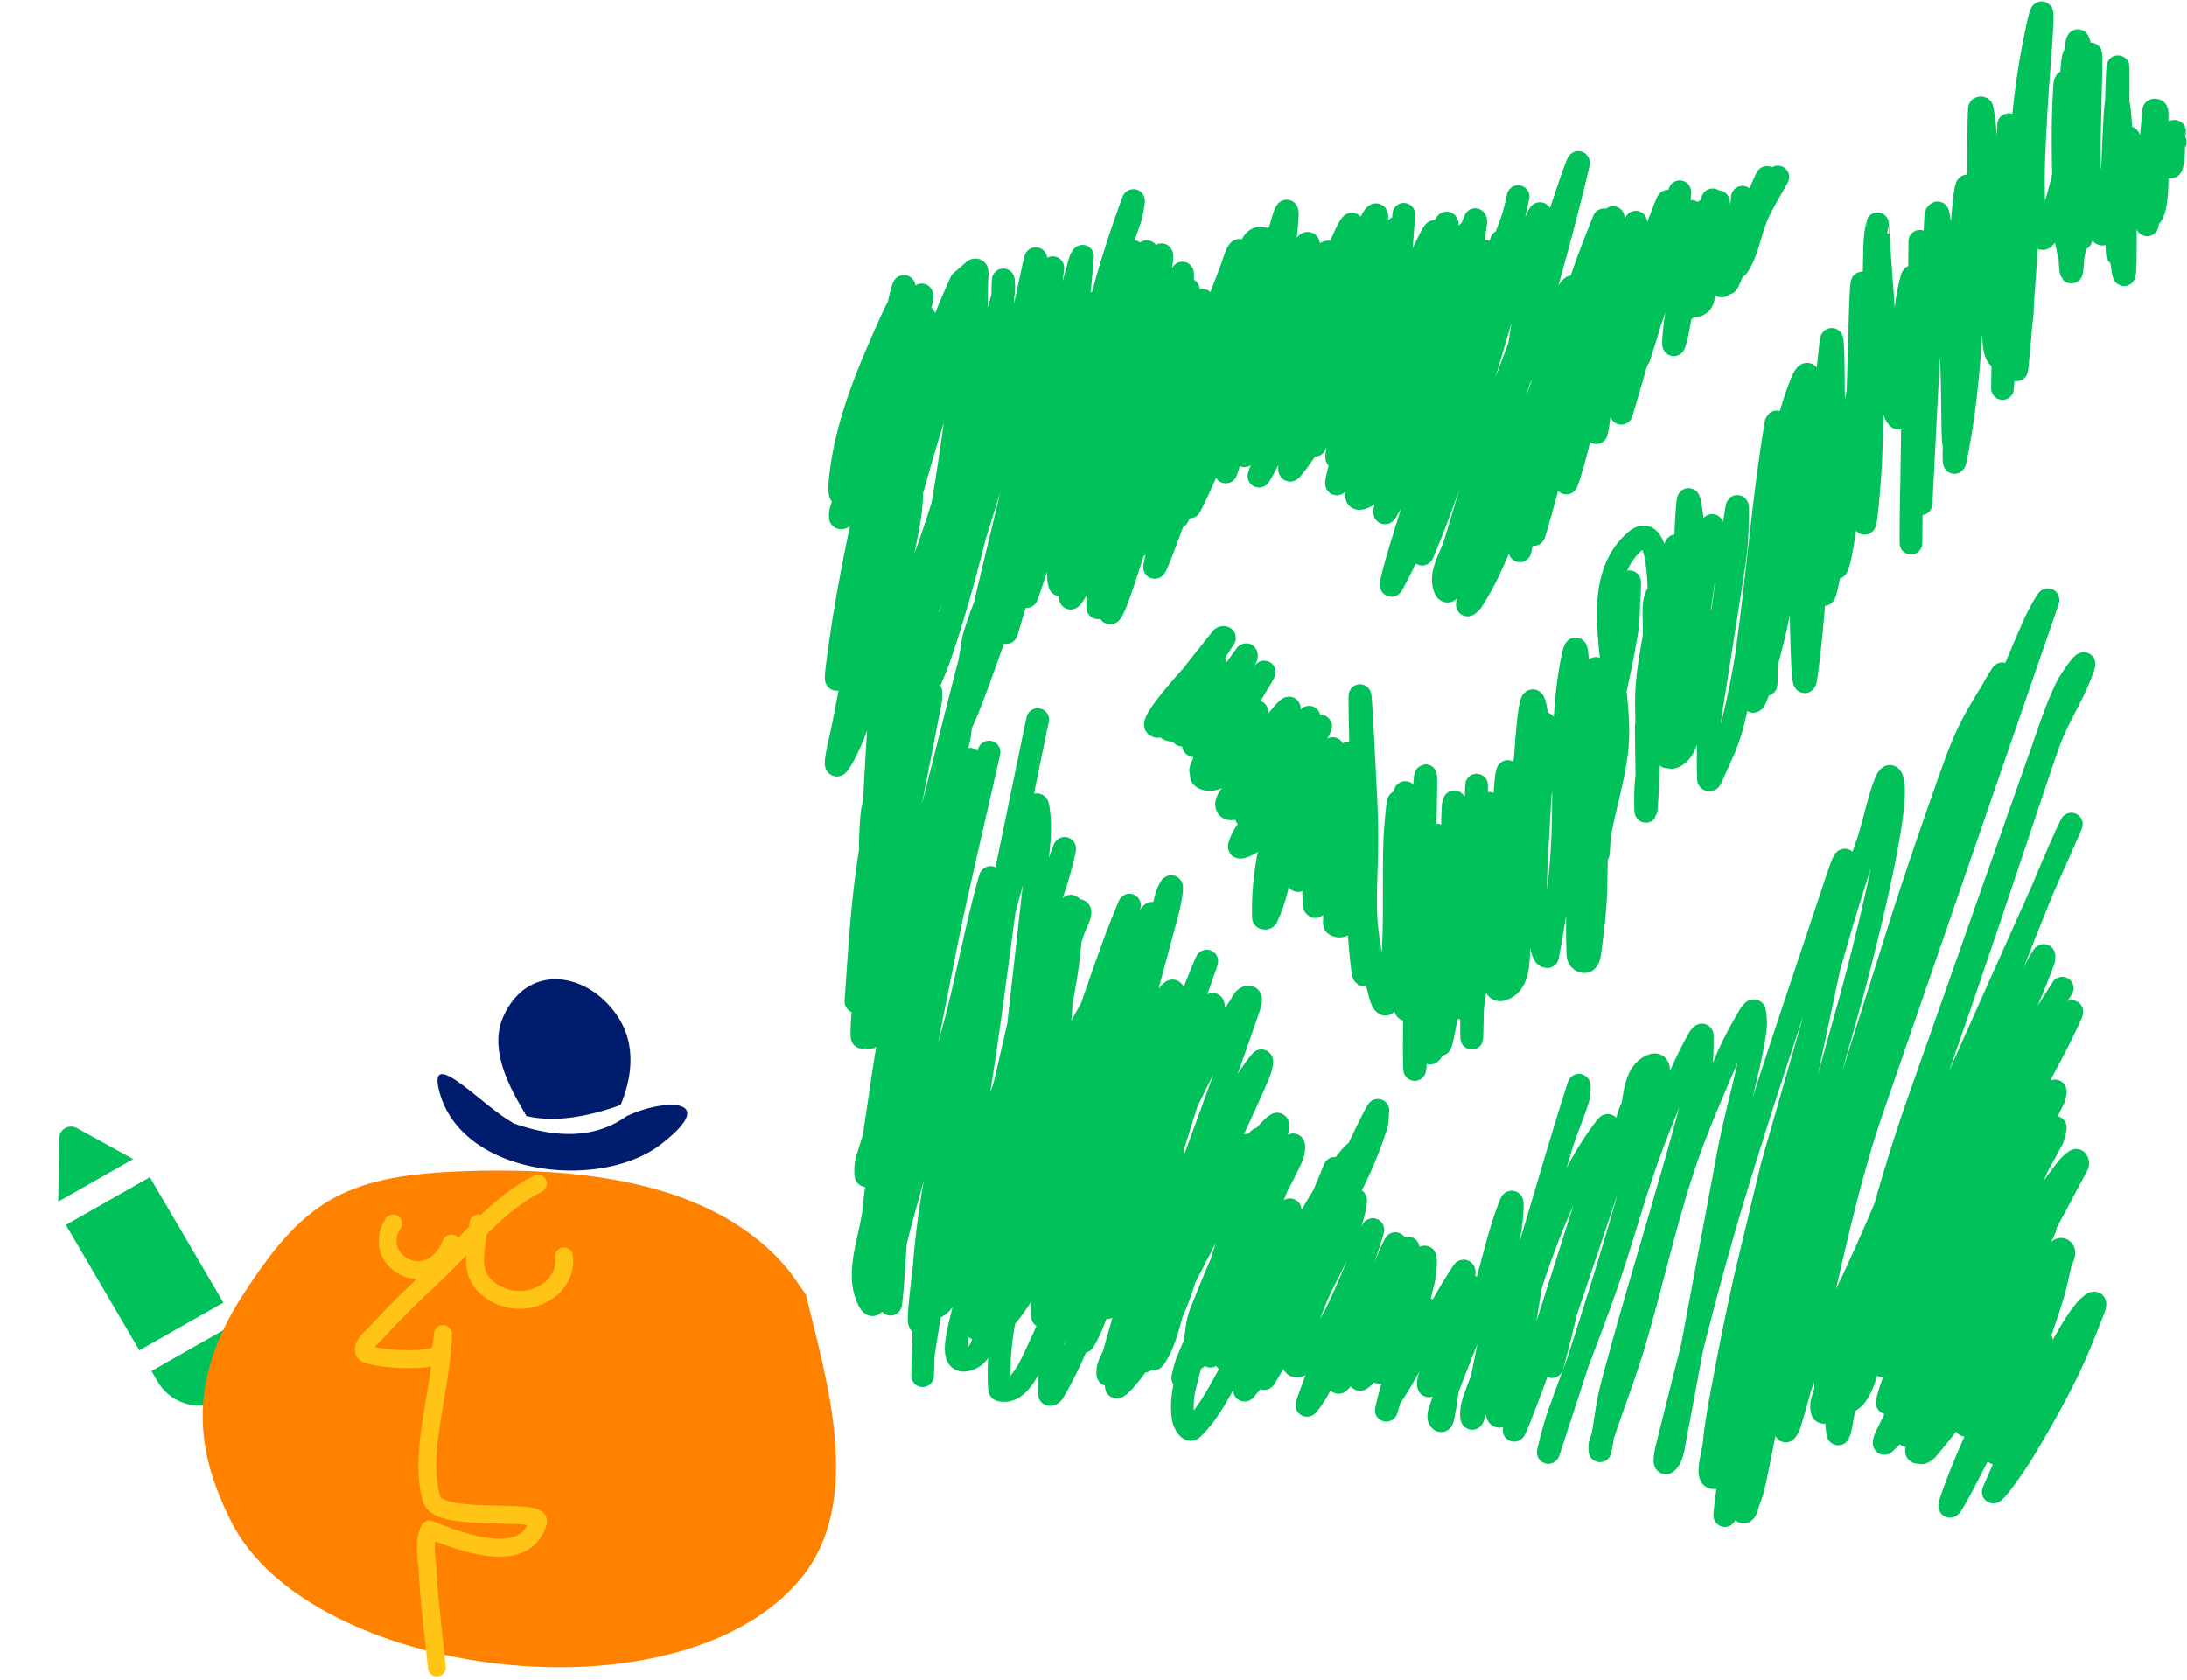 <svg xmlns="http://www.w3.org/2000/svg" width="1381" height="1061" xmlns:v="https://vecta.io/nano"><style><![CDATA[.B{stroke-linecap:round}.C{stroke-linejoin:round}.D{stroke-width:14.322}]]></style><g fill="none" fill-rule="evenodd"><path d="M82.757 25.245L18.28 90.597l42.834 43.405L125.6 68.658zm53.478 32.632l5.418-5.483c11.807-11.972 11.807-31.44-.008-43.42-11.807-11.965-31.027-11.965-42.842 0l-5.403 5.5 42.834 43.413zm-88.07 84.573l-38.8 9.83a7.48 7.48 0 0 1-7.142-2.013c-1.874-1.9-2.62-4.636-1.98-7.237l9.693-39.318 38.23 38.738z" transform="matrix(-.259 .966 -.966 -.259 186.868 749.372)" fill="#00c15a"/><path d="M1122.654 111.78c-4.297 7.965-9.204 15.63-12.9 23.895-4.676 10.486-5.92 22.582-12.14 32.233-2.746 4.262-.42-10.343 1.142-15.166 4.314-13.313 11.285-25.625 16.308-38.686 3.76-9.776-8.856 19.01-12.515 28.823-4.315 11.575-5.77 24.263-11.38 35.268-2.422 4.75.325-10.728 1.517-15.925 1.984-8.652 4.277-17.337 7.963-25.413 1.102-2.415.773 5.423 0 7.963-3.692 12.13-8.347 23.967-13.273 35.65-.54 1.28-.405-2.84 0-4.17 3.156-10.366 7.956-20.22 10.622-30.724 1.658-6.534 1.925-13.362 2.276-20.094.226-4.337-.734 8.707-1.9 12.9-3.146 11.283-6.985 22.37-10.997 33.375-.433 1.188-2.2 4.298-2.276 3.035-.8-15.528 0-31.1 0-46.65 0-3.035.703 6.152 0 9.104-2.482 10.424-6.932 20.308-9.48 30.716-2.012 8.215 3.992 22.81-4.17 25.03-7.686 2.09-.708-15.962 0-23.895 1.067-11.965 2.794-23.898 5.31-35.644.636-2.97 1.08 6.15.376 9.104-2.492 10.46-7.29 20.274-9.863 30.716-1.74 7.063-1.835 14.436-3.027 21.61-.814 4.9.688-9.963 1.893-14.783 4.492-17.976 9.688-35.777 15.166-53.477.562-1.815.203 3.877-.376 5.686-2.475 7.74-6.135 15.06-8.72 22.76-2.98 8.872-5.785 17.82-7.963 26.922-2.758 11.526-3.342 23.566-6.828 34.893-1.5 4.84-.058-10.176.76-15.174 3.36-20.576 7.667-40.988 11.756-61.432.424-2.12-.07 4.395-.76 6.445-4.133 12.283-8.27 24.614-13.657 36.402-.79 1.728-.87-3.852-.376-5.686 2.95-10.92 7.47-21.367 10.614-32.233 1.034-3.573 3.564-14.325 1.9-10.997-27.486 54.984-14.774 37.33-32.616 91.397-.674 2.043-.57-4.38 0-6.453 7.542-27.46 15.388-54.854 24.27-81.91.7-2.163 1.053 4.644.383 6.82-9.613 31.213-22.094 61.52-31.1 92.914-4.59 16 12.728-30.797 17.826-46.64 4.273-13.28 7.43-26.914 10.24-40.58 1.876-9.125 2.262-18.5 3.793-27.69.773-4.64-.32 9.482-1.517 14.032-10.955 41.647-22.63 83.108-34.893 124.388-.903 3.04.007-6.4.76-9.48 6.97-28.566 15.942-56.636 22.378-85.327 2.68-11.948 9.5-47.76 4.928-36.402-12.573 31.235-20.073 64.29-29.198 96.7-1.88 6.682-7.873 26.094-3.793 20.477 5.967-8.215 7.005-19.077 9.855-28.823 8.023-27.43 18.128-54.464 22.753-82.668 2.127-12.972-10.975 23.943-15.166 36.402-9.347 27.784-17.506 55.963-25.405 84.193-1.6 5.683-1.603 11.717-3.035 17.442-.43 1.717-.4-3.586 0-5.31 2.772-11.978 7.132-23.576 9.48-35.644 5.875-30.2 9.902-60.71 15.166-91.013.588-3.383-.273 6.915-1.134 10.24-7.11 27.43-14.88 54.688-22.753 81.91-2.622 9.065-4.437 18.526-8.73 26.93-1.382 2.705-1.234-6.19-.376-9.104 4.632-15.726 11.74-30.635 16.684-46.265 5.3-16.755 9.012-33.977 14.032-50.818 1.105-3.707-1.185 7.67-2.276 11.38-5.865 19.946-13.018 39.506-18.577 59.54-7.214 25.997-11.253 52.884-19.726 78.5-3.078 9.303 1.83-19.53 3.418-29.198 3.726-22.706 8.916-45.158 12.515-67.884 3.23-20.397 5.064-40.993 7.963-61.44.498-3.514-.032 7.147-.76 10.622-4.464 21.34-9.06 42.674-14.79 63.708-5.78 21.217-13.8 41.777-19.72 62.957-1.304 4.665-3.8 18.868-1.9 14.408 5.007-11.818 8.114-24.373 11.38-36.785l30.34-121.73c.746-2.813.323 5.898-.383 8.72-4.494 17.973-10.572 35.522-15.166 53.47-3.5 13.67-5.71 27.643-9.104 41.338-7.857 31.693-15.293 63.522-24.646 94.807-2.043 6.835 1.108-14.27 2.652-21.236 4.405-19.876 10.447-39.36 15.166-59.163l25.413-111.115c.57-2.335.633 4.892 0 7.21-7.357 26.97-16.41 53.457-23.895 80.392-8.572 30.842-16.58 61.84-24.27 92.914-1.793 7.244-2.577 14.704-4.17 21.995-.71 3.247.59-6.664 1.517-9.855 3.126-10.748 7.435-21.126 10.614-31.858l45.9-158.898c.43-1.46.2 3.142-.376 4.552-7.29 17.876-16.107 35.114-23.137 53.094-15.86 40.566-30.738 81.512-45.507 122.488-3.186 8.84-15.416 33.11-8.346 26.922 6.51-5.696 26.853-68.006 28.064-72.053 24.37-81.455 19.69-82.452 43.99-142.6.524-1.296.128 2.873-.376 4.177-7.86 20.366-17.096 40.193-24.654 60.673L936.45 348.8c-3.727 10.856-7.372 21.787-9.863 32.992-.274 1.234 2.366-1.203 3.035-2.276 4.188-6.72 8.084-13.653 11.38-20.853 4.935-10.778 9.776-21.666 13.273-32.992 12.95-41.942 24.095-84.42 36.027-126.665.708-2.508 1.612-4.996 1.893-7.587.355-3.27 2.23-12.28 0-9.863-8.81 9.543-30.398 52.76-35.268 63.332-14.813 32.15-29.198 66.075-29.198 102.018 0 2.276-.645-4.645 0-6.828 7.6-25.725 17.123-50.858 24.646-76.606C967.6 211.34 983.463 159.326 996 106.477c4.454-18.79-13.526 36.19-19.343 54.603L936.45 294.948c-7.305 23.308-15.304 46.397-23.512 69.402-.512 1.434-.148-3.123.376-4.552 7.46-20.367 16.63-40.104 23.512-60.673 16.263-48.61 30.434-97.894 45.9-146.766 1.425-4.505-2.2 9.21-3.793 13.657L950.1 243.372c-6.406 18.174-12.054 36.61-17.826 54.994l-12.9 42.847c-2.716 10.133-11.118 21.15-6.828 30.724 3.13 6.985 8.25-12.922 11.756-19.726 2.957-5.738 5.444-11.73 7.587-17.818 5.07-14.406 10.724-28.705 14.032-43.614 7.456-33.6 12.72-67.657 18.2-101.635 2.74-16.98 13.317-66.963 6.453-51.193-20.7 47.576-31.796 98.79-48.55 147.9-7.27 21.313-14.68 42.617-23.512 63.332-1.916 4.495 1.283-9.727 2.66-14.415 3.31-11.275 7.954-22.125 11.373-33.367 4.042-13.293 7.783-26.687 10.997-40.203l24.27-108.08c1.12-4.557.16 9.522-1.134 14.032-9.225 32.124-20.545 63.61-30.34 95.566-5.628 18.362-10.946 36.822-15.925 55.37-1.472 5.483-7.165 20.948-3.418 16.684 10.203-11.61 24.8-58.858 28.064-69.777 11.765-39.34 26.214-107.576 33.375-139.938.987-4.46-1.87 8.973-3.4 13.273-6.304 17.592-13.715 34.773-20.102 52.335l-22.378 64.466-28.064 91.02c-2.133 7.33-8.576 29.078-4.928 22.37 27.88-51.265 41.943-109.574 53.852-166.102 2.035-9.658 3.724-19.402 4.928-29.198.57-4.644 1.726-9.55.383-14.032-.443-1.478-2.92 1.38-3.793 2.652-1.987 2.888-3.274 6.216-4.552 9.48-14.275 36.438-29.77 72.455-42.096 109.598-2.397 7.223 8.634-12.58 12.14-19.335 5.238-10.095 9.795-20.545 14.032-31.1 2.22-5.528 3.936-11.27 5.303-17.067 2.8-11.92 5.207-23.945 7.21-36.027 1.92-11.57 3.18-23.238 4.552-34.885.148-1.256.76-2.783 0-3.793-.14-.185-11.83 30.498-14.79 39.437-8.495 25.658-16.518 51.473-24.27 77.364-4.89 16.336-9.477 32.768-13.657 49.3-1.513 5.984-6.598 23.487-3.4 18.2 28.416-47.126 44.734-122.364 51.193-175.965.03-.24-6.456 8.32-7.963 11.38-6.294 12.784-12.87 25.465-18.2 38.678-11.872 29.416-23.025 59.135-33.375 89.12-3.19 9.247-16.582 31.227-7.204 28.447 11.502-3.41 12.437-20.58 17.442-31.482 11.992-26.125 19.144-51.444 24.654-79.633 3.832-19.602 17.328-77.53 9.48-59.163-19.967 46.726-30.276 97.017-46.265 145.25-29.153 87.938 62.008-188.955 36.785-136.903-22.554 46.546-37.308 96.498-54.61 145.24-4.164 11.73 10.567-22.56 15.166-34.126a312.76 312.76 0 0 0 9.863-28.823c2.627-9.105 4.628-18.388 6.445-27.69 1.47-7.527 1.874-15.24 3.4-22.753.405-1.982.64 4.15 0 6.07-9.38 28.145-20.802 55.6-29.957 83.8-3.123 9.626-11.742 38.428-6.828 29.582 27.864-50.166 37.602-112.126 40.962-168.378.1-1.515.387 3.085 0 4.552L860.98 232c-5.24 18.172-14.014 35.505-16.684 54.228-2.05 14.37 10.417-27.115 14.79-40.954 3.344-10.582 6.065-21.37 8.338-32.233 4.556-21.77 22.782-85.137 12.14-65.608-22.62 41.51-31.797 89.05-48.925 133.1-1.484 3.817.718-8.218 1.9-12.14 8.438-27.976 17.31-55.83 26.922-83.426 1.786-5.127-1.517 10.837-3.4 15.925-10.265 27.59-26.055 53.31-32.992 81.917-3.96 16.325 16.92-29.088 23.888-44.372 4.195-9.203 7.33-18.94 9.48-28.823 7.878-36.19 9.468-51.064 6.453-50.06-2.697.9-3.425 4.602-4.552 7.21-7.737 17.906-15.012 36.014-21.995 54.228-6.446 16.814-15.837 43.3-19.726 62.2-.895 4.35-4.006 16.66-1.134 13.273 22.298-26.298 34.27-67.862 40.954-100.876 3.82-18.86 19.7-73.424 9.863-56.88-29.363 49.437-47.883 104.588-69.777 157.756-8.632 20.962 21.95-39.847 29.957-61.056 11.144-29.52 22.743-59.416 27.306-90.638 2.215-15.16-14.205 27.196-20.102 41.338-10.933 26.22-19.838 53.245-30.34 79.64-.907 2.28.55-4.948 1.517-7.204 2.852-6.652 6.997-12.697 9.863-19.343 3.468-8.042 6.835-16.187 9.104-24.646 4.698-17.507 23.96-66.495 11.756-53.094-20.764 22.8-38.595 92.447-49.683 126.28-.275.84-.36-1.845 0-2.652 4.476-10.013 9.97-19.55 14.408-29.582 3.788-8.566 7.66-17.162 10.246-26.164 4.26-14.826 7.453-29.96 10.24-45.13 1.77-9.638 9.36-36.985 3.4-29.198-17.537 22.955-43.583 120.488-48.925 138.796-6.25 21.422 14.14-42.39 19.343-64.09 7.33-30.57 16.344-61.15 18.21-92.53 1.118-18.807-11.502 35.916-15.933 54.228-5.06 20.915-7.76 42.345-12.515 63.332-1.953 8.62-4.898 16.986-7.587 25.405-.224.703-1.106 2.638-1.134 1.9-2.396-63.447 73.062-263.47-10.997 1.517-3.687 11.623-17.517 45.453-12.14 34.51 20.323-41.353 29.427-74.016 39.062-119.078 3.372-15.77 22.132-40.817 7.587-47.783-13.996-6.703-11.704 28.786-16.308 43.606-11.586 37.293-21.12 75.195-32.233 112.632-1.912 6.442-3.888 12.925-6.828 18.967-.72 1.48-.465-3.357 0-4.935 3.728-12.654 8.932-24.848 12.515-37.544 5.02-17.793 9.518-35.75 13.273-53.852 4.72-22.75 8.07-45.76 12.14-68.636 1.033-5.8-1.445 11.76-3.035 17.442-4.363 15.592-10.458 30.665-14.79 46.265-12.104 43.576-24.768 87.052-34.51 131.217-2.185 9.904 8.3-18.532 11.756-28.064 7.157-19.685 13.667-39.603 20.094-59.54 2.297-7.124 4.374-14.33 6.07-21.62 4.63-19.898 9.257-39.812 12.898-59.914 1.677-9.26 5.102-18.885 3.035-28.064-1.056-4.688-4.7 8.416-6.453 12.9-5.087 12.995-9.87 26.124-14.032 39.445-10.378 33.215-18.797 67.03-29.574 100.118-3.65 11.205-7.79 22.388-13.657 32.61-1.574 2.743-.457-6.43.383-9.48 8.663-31.42 19.53-62.208 28.057-93.665 4.502-16.6 7.092-33.683 11.005-50.442 1.257-5.385-1.383 11.03-3.035 16.308-9.993 31.933-21.815 63.273-31.858 95.2-8.417 26.75-21.762 52.787-23.512 80.775-1.26 20.172 15.625-37.323 21.995-56.504 4.522-13.62 7.73-27.664 10.622-41.72 5.33-25.915 9.788-52.007 14.024-78.123 1.2-7.4 5.202-29.27 2.276-22.37-29.85 70.408-35.462 122.74-55.745 198.718-1.34 5.02-.13-10.51 1.134-15.55l51.584-194.55c.534-1.95.412 4.09 0 6.07-.993 4.778-2.525 9.44-4.177 14.032l-64.85 177.858c-.79 2.194-1.517 4.497-1.517 6.828 0 .63 1.222-.576 1.517-1.134l13.657-21.62c6.013-11.342 11.43-23.014 16.3-34.893 5.505-13.43 10.473-27.097 14.79-40.954 5.93-19.033 11.22-38.275 15.933-57.646 2.123-8.724 3.493-17.63 4.552-26.547.462-3.89 1.058-7.983 0-11.756-.152-.542-14.604 23.127-17.826 29.965-6.904 14.655-13.545 29.48-18.96 44.748-12.172 34.325-22.3 69.338-33.758 103.91-.82 2.474-2.32 9.71-3.035 7.204-1.39-4.87-.736-10.335.76-15.174 19.92-64.47 41.483-128.427 63.34-192.265 1.027-3 .255 6.476-.76 9.48-9.386 27.814-21.625 54.643-30.34 82.675-9.385 30.185-14.493 61.592-23.895 91.772-2.23 7.158.4-15.118 2.276-22.378 12.812-49.595 28.206-98.5 41.713-147.9.9-3.328 2.77-13.453 1.517-10.24-22.8 58.495-33.68 114.297-49.676 175.582-1.495 5.728-7.703 22.382-6.07 16.69 28.207-98.238 41.342-125.144 56.128-197.584.626-3.065-1.178 6.175-2.276 9.104-8.012 21.363-17.268 42.252-25.03 63.708-13.735 37.97-26.615 76.247-39.445 114.533-3.1 9.253-11.545 37.28-8.338 28.064 13.08-37.598 71.614-224.86 66.367-215.785-31.193 53.953-40.18 117.988-59.922 177.1-3.14 9.405-6.36 18.8-8.72 28.44-.94 3.826-4.485 13.85-1.142 11.764 4.848-3.024 5.228-10.19 7.21-15.55 3.968-10.723 7.988-21.49 10.614-32.616 10.66-45.173 18.653-90.946 29.206-136.144 2.09-8.95-2.017 18.3-3.793 27.306-1.517 7.702-3.842 15.226-6.07 22.753L635.715 398.86c-1.06 3.434.756-7.205 1.893-10.614 4.062-12.186 9.656-23.828 13.657-36.034 5.992-18.28 11.242-36.802 16.3-55.362l30.724-117.185c4.98-17.66 10.695-35.128 17.067-52.335 1.336-3.607-.68 7.733-1.9 11.38l-45.13 129.316-54.228 145.25c-1.456 3.66-.034-8 1.134-11.764 5.182-16.69 12.26-32.736 17.826-49.3 5.056-15.047 10.02-30.148 14.032-45.507 12.302-47.107 21.435-95.04 34.893-141.83 2.38-8.275.147 17.34-1.517 25.788-4.93 25.028-11.748 49.65-18.2 74.33-5.052 19.32-10.513 38.536-16.308 57.646-13.296 43.846-34.045 85.916-40.962 131.21-4.434 29.03 23.493-53.88 33.375-81.533 7.08-19.816 12.354-40.254 17.442-60.673 4.778-19.173 8.534-38.594 12.14-58.02l15.166-89.12c2.248-13.278-4.057 26.64-6.82 39.82-2.17 10.353-5.127 20.528-7.97 30.716l-60.297 213.884c-2.26 8.224-.702 17.853-5.31 25.03-3.568 5.556.45-13.276 1.9-19.72l40.954-170.654c7.848-37 13.942-74.386 18.967-111.874 1.744-13.007-5.332 25.734-9.104 38.303l-73.195 235.88c-.34 1.084-.384-2.34 0-3.4 3.182-8.86 7.507-17.287 10.622-26.17 4.603-13.127 8.708-26.432 12.515-39.813 4.54-15.955 8.84-32 12.515-48.166l35.65-163.826c1.382-5.782.634 12.04-.76 17.818-4.583 19.01-10.863 37.584-17.067 56.128l-53.477 154.73c-3.828 11.46-6.122 23.393-9.855 34.885-.468 1.44-.47-3.105 0-4.545 8.908-27.203 19.498-53.845 28.064-81.158 8.252-26.3 16.005-52.81 22.37-79.64 4.265-17.977 7.198-36.277 9.48-54.61 1.266-10.167.61-20.484 1.142-30.716.15-2.903.75 5.913 0 8.72l-45.13 160.04-16.684 62.95c-1.61 6.497-6.562 25.813-3.793 19.72 6.92-15.23 21.473-75.302 23.512-86.844 9.72-55.026 17.075-106.567 20.477-161.55.34-5.478-.812 11.018-2.276 16.308-9.295 33.572-20.445 66.607-29.957 100.118-6.924 24.393-13.785 48.83-19.343 73.57-2.292 10.202-5.088 20.675-4.17 31.09.245 2.77 4.955-2.954 6.445-5.303 6.06-9.552 11.482-19.563 15.925-29.965 6.33-14.82 11.408-30.156 16.308-45.507 2.695-8.44 4.634-17.116 6.453-25.788 3.62-17.25 7.075-34.546 9.855-51.952 2.15-13.455 3.73-27.006 4.928-40.58.7-7.936.567-15.923.76-23.888.06-2.528.612-5.133 0-7.587-.153-.612-1.628-.572-1.893 0l-7.963 6.828c-9.174 19.786-16.727 40.33-23.512 61.056-11.685 35.695-21.856 71.877-31.858 108.08-2.647 9.582-4.466 19.388-6.07 29.198-.55 3.37-1.09 6.9-.376 10.24.75 3.5 2.894 3.914 7.58-4.928 4.478-8.45 8.7-17.11 11.756-26.17 4.174-12.375 7.526-25.07 9.863-37.92 2.733-15.025 3.995-30.292 5.31-45.507 1.845-21.33 2.926-42.718 4.17-64.09.147-2.525.727-5.165 0-7.587-.218-.727-1.92-.67-2.276 0l-3.793 3.793c-3.503 6.596-6.44 13.497-9.097 20.477-5.817 15.282-11.498 30.637-16.308 46.265-1.78 5.782-2.784 11.81-3.418 17.826-.635 6.035-.023 12.143-.376 18.2-.228 3.912-.486-7.868 0-11.756.533-4.26 1.772-8.412 3.035-12.515l30.34-95.94c.395-1.2.403 2.595 0 3.793-5.056 15.05-10.592 29.937-16.308 44.748l-33.75 84.944c-.82 2.157-1.41 4.536-1.142 6.828.075.64 1.616.204 1.9-.376l17.06-29.582c4.868-9.926 8.862-20.28 12.515-30.716 3.438-9.82 6.124-19.893 8.73-29.965 1.192-4.608 2.145-9.3 2.652-14.032 1.01-9.447 1.35-18.954 1.893-28.44.087-1.515.84-3.29 0-4.552-.56-.84-2.087-.367-3.027 0-1.44.56-2.854 1.434-3.793 2.66-2.033 2.65-3.563 5.676-4.935 8.72-14.584 32.375-29.278 65.902-32.992 101.635-.34 3.268-.856 6.684 0 9.855.23.856 2.146.723 2.66 0 3.143-4.423 5.402-9.437 7.58-14.408 3.646-8.323 7.024-16.78 9.863-25.413 3.238-9.847 6.165-19.823 8.346-29.957 4.273-19.853 5.29-40.433 10.997-59.922 2.097-7.158.598 14.943 0 22.378-.545 6.775-2.143 13.426-3.418 20.102-12.632 66.138-30.31 131.478-38.303 198.335-3.472 29.033 17.455-55.845 24.654-84.185 8.865-34.898 15.245-70.384 23.512-105.43.32-1.358.646 2.8.376 4.17L543.56 400.76l-10.24 53.47c-1.543 9.168-8.668 35.354-3.418 27.68 17.706-25.88 34.884-111.394 40.58-141.455 1.856-9.8 1.904-19.958 4.552-29.574 1.276-4.632.396 9.666-.376 14.408-3.536 21.73-8.986 43.12-12.522 64.85-2.536 15.584-4.405 31.287-5.686 47.024-2.764 33.96-3.992 68.028-6.445 102.01-.683 9.463-.72-19.135 1.134-28.44 9.93-49.863 22.297-99.214 34.134-148.66.47-1.968.435 4.094 0 6.07-6.53 29.676-14.383 59.05-20.86 88.737-4.144 19-7.705 38.107-10.997 57.263-2.9 16.88-5.713 33.793-7.58 50.818-2.433 22.187-3.732 44.486-5.31 66.75-.315 4.442.622-8.91 1.517-13.273l18.96-86.47c5.2-26.43 8.767-53.154 13.657-79.64 3.582-19.406 7.68-38.714 11.756-58.02.223-1.057 1.05-4.11 1.134-3.035 1.155 14.682-.477 22.81-3.035 37.544l-39.437 224.506c-1.83 9.445-.337-19.382 1.517-28.823 12.324-62.72 26.896-124.982 40.954-187.338.417-1.85.346 3.823 0 5.686l-20.86 106.563-17.442 105.053c-.887 5.005.15-10.278 1.517-15.174 8.01-28.69 18.56-56.63 26.547-85.327 12.498-44.896 22.98-90.33 34.893-135.386.858-3.247.342-8.115 3.4-9.48 2.425-1.08.288 5.324 0 7.963-.598 5.475-1.38 10.95-2.652 16.308l-21.62 86.086-20.86 91.772c-3.432 15.745-6.725 31.53-9.48 47.407-3.695 21.297-6.373 42.76-9.863 64.09-1.06 6.484-1.507 13.18-3.786 19.343-1.053 2.846-.86-6.194 0-9.104 6.007-20.36 14.067-40.062 20.477-60.297 5.727-18.076 11.2-36.247 15.925-54.61 6.404-24.886 12.25-49.924 17.45-75.088 4.286-20.74 6.754-41.826 10.997-62.574.837-4.094.226 8.453-.76 12.515-8.262 34.06-18.96 67.506-26.93 101.635-9.482 40.608-17.492 81.552-25.405 122.496-2.962 15.324-5.63 30.738-7.21 46.265-1.963 19.274-12.08 40.696-3.4 58.02 7.394 14.776 4.95-32.68 7.963-48.925 3.436-18.524 7.184-36.995 11.38-55.362L622.817 481.9c8.27-34.254-15.837 68.677-23.13 103.153l-20.102 101.252c-4.61 25.44-8.932 50.952-12.14 76.606-2.486 19.887-2.585 40.018-4.928 59.922-.576 4.898-.624-9.865-.383-14.79a123.74 123.74 0 0 1 1.901-16.308c1.29-7.027 3.07-13.962 4.928-20.86l34.51-125.523c7.788-29.94 13.178-60.493 21.62-90.255 1.276-4.5.866 9.436 0 14.032-4.965 26.34-12.32 52.188-17.442 78.5-6.006 30.844-11.267 61.84-15.933 92.914-2.796 18.62-5.104 37.34-6.445 56.12-1.694 23.72-1.855 47.527-2.652 71.295-.165 4.93.022-9.904.76-14.783l27.306-171.037 13.65-75.088c4.518-22.714 9.644-45.305 14.79-67.884.596-2.616-.377 5.396-1.134 7.97-3.677 12.502-8.462 24.66-12.14 37.16-4.543 15.445-9.733 30.79-12.515 46.65-8.23 46.924-15.012 94.12-20.477 141.448-2.003 17.34-2.838 34.904-1.9 52.335.098 1.82 3.51-1.54 4.552-3.035 1.975-2.832 3.054-6.215 4.177-9.48 5.707-16.595 11.963-33.055 16.3-50.06 16.15-63.3 29.434-127.323 45.13-190.748 2.892-11.686 6.316-23.275 10.622-34.517 2.04-5.328-2.192 11.215-3.793 16.69-3.208 10.972-7.81 21.528-10.622 32.61-5.54 21.823-10.01 43.9-14.408 65.992L622.44 761.403c-2.123 11.718-4.143 23.46-5.694 35.268-1.357 10.327-1.81 20.755-3.027 31.1-.963 8.194.36-16.62 2.268-24.646 8.48-35.683 19.677-70.67 28.823-106.187 10.45-40.588 16.158-82.54 29.965-122.112 4.46-12.78.696 27.225-1.517 40.58-9.817 59.212-23.416 117.737-34.51 176.723-2.435 12.947-4.433 25.982-6.07 39.054-.75 6 1.763-12 3.4-17.818 4.05-14.31 9.43-28.22 13.657-42.48l29.957-104.662c6.13-20.156 13.052-40.068 20.102-59.922 3.95-11.126 8.894-21.882 12.9-32.992 2.86-7.952-6.633 15.556-9.48 23.512-2.09 5.838-3.775 11.82-5.31 17.826-9.843 38.496-20.4 76.833-28.823 115.667-4.114 18.99-6.672 38.315-8.72 57.638-1.494 14.092-.885 28.336-1.893 42.472-.378 5.295-.6-10.65 0-15.925 1.563-13.982 3.657-27.923 6.445-41.713 1.77-8.748 4.623-17.244 7.204-25.788 2.73-9.033 5.448-18.08 8.72-26.93l51.584-136.137c2.74-7.522 2.375-16.243 6.445-23.137 2.52-4.268-.277 9.992-1.517 14.79L678.57 794.02c-1.038 3.78-2.383 7.5-4.177 10.997-.533 1.036-2.507 3.432-2.652 2.276-4.803-38.464 16.026-76.86 31.475-110.356l21.995-45.9c4.366-8.457 7.38-18.235 14.415-24.646 3.198-2.914-.18 8.776-1.517 12.9-15 46.156-32.662 91.424-47.407 137.662-3.858 12.098-6.44 24.614-8.346 37.17-1.77 11.656-1.714 23.516-2.652 35.268-.18 2.272-.267-4.643.383-6.828 9.23-30.998 18.552-62 29.198-92.53 16.286-46.72 35.365-92.434 51.576-139.18 6.484-18.696-15.265 36.52-22.378 54.987-11.977 31.092-24.302 62.08-34.885 93.673-6.244 18.64-11.418 37.668-15.55 56.887-2.082 9.688-7.95 38.18-3.035 29.574 10.25-17.945 12.62-39.37 19.72-58.78l41.72-109.214c5.82-14.622 11.525-29.368 18.96-43.238 1.023-1.91 1.342 4.367.76 6.453-9.324 33.35-20.614 66.124-30.34 99.36l-36.027 127.416c-.4 1.334-.406-2.84 0-4.17 1.008-3.3 2.698-6.357 4.17-9.48L761.62 732.58c5.696-11.938 11.024-24.077 17.442-35.644 5.104-9.2 10.3-18.493 17.067-26.547 1.645-1.958-.125 5.238-1.134 7.587-11.794 27.44-25.16 54.186-37.17 81.533-5.314 12.1-10.52 24.28-14.79 36.785-4.462 13.063-8.36 26.35-11.373 39.82-1.553 6.948-6.225 27.16-2.276 21.236 7.762-11.646 9.18-26.454 14.408-39.437 6.787-16.86 13.876-33.615 21.62-50.06 6.966-14.794 15.965-30.812 26.164-43.997 1.26-1.628 3.694-6.04 4.552-4.17 1.846 4.023.996 9.065-.376 13.273-14.998 46.037-32.056 91.38-48.55 136.903-1.2 3.315 1.3-6.985 2.66-10.24 9.275-22.194 19.233-44.1 29.198-65.992 5.458-11.99 10.9-24.003 17.067-35.644 6.232-11.763 12.308-23.717 20.102-34.51 1.408-1.95.64 5.027-.383 7.204-9.805 20.88-21.693 40.728-31.85 61.44-9.19 18.74-17.868 37.732-26.17 56.88-1.195 2.756-3.572 11.432-2.276 8.72 31.68-66.276 15.873-84.674 53.477-20.853.574.974-1.974 4.07-1.517 3.035l45.882-103.536c1.546-3.382-1.723 7.308-3.4 10.622-5.292 10.396-12.02 20.01-17.442 30.34-2.553 4.864-9.57 19.683-6.445 15.166 20.872-30.153 32.098-48.62 42.847-81.158 1.037-3.14.755-6.57 1.142-9.855.546-4.638-46.27 96.563-59.163 122.112-.483.958-1.798 3.236-2.276 2.276-1.95-3.914 90.74-223.215-21.236 45.882-.79 1.9-2.45 7.653-1.134 6.07 7.37-8.873 13.973-18.437 19.72-28.44 7.94-13.824 35.805-49.328 21.236-42.855-22.343 9.927-24.973 61.5-48.54 54.987-21.393-5.904 18.443-40.396 26.547-61.056 3.417-8.712 5.58-17.872 7.963-26.922.783-2.975 1.662-6.03 1.517-9.104-.22-4.642-32.425 50.052-41.338 66.743-3.974 7.442-11.484 31.727-8.346 23.895l51.2-130.834c.55-1.492-6.845 5.243-7.963 6.828-4.1 5.815-8.243 11.63-11.756 17.818-7.623 13.426-14.958 27.034-21.62 40.962-5.865 12.264-10.858 24.93-15.925 37.544-1.133 2.82-2.115 5.73-2.66 8.72-.727 3.996-2.26 16.034-1.134 12.132 11.598-40.248 28.402-79.68 32.61-121.354 1.644-16.286-17.154 27.92-24.646 42.472-12.242 23.78-23.308 48.15-34.51 72.437-2.33 5.053-4.377 10.25-6.07 15.55-.234.732-.064 2.907.376 2.276 16.6-23.866 48.19-85.16 11.756-109.598-10.522-7.057-12.477 22.065-18.2 33.367-4.268 8.428-8.207 17.033-11.756 25.788-2.148 5.298-3.148 11.016-5.31 16.308-1.032 2.526.866-5.438 1.9-7.963 12.758-31.133 41.05-59.307 39.437-92.914-.704-14.66-33.67-12.328-43.99-1.893-28.37 28.686-34.08 73.904-58.78 105.804-12.835 16.576 15.65-38.922 22.37-58.78 12.88-38.06 22.885-77.074 36.4-114.91 9-25.18 26.905-47.537 31.1-73.946 2.98-18.772-19.125 32.902-27.306 50.06-12.572 26.37-24.672 53.026-34.893 80.392-12.938 34.64-24.25 69.903-34.51 105.43-1.545 5.348-2.43 21.994-.76 16.684 7.74-24.604 20.962-85.222 24.27-113.767 4.502-38.834 24.446-80.233 10.622-116.8-1.644-4.35-33.456 132.088-36.034 144.866-4.342 21.513-8.27 43.124-11.373 64.85-1.2 8.398-1.96 16.933-1.517 25.405.318 6.09.805-12.2 1.893-18.2 2.835-15.638 6.958-31.023 9.863-46.65 1.774-9.542 3.047-19.175 4.17-28.815l20.86-186.203c1.59-16.12 5.122-32.595 2.276-48.54-1.083-6.066-6.31 10.747-7.963 16.684-17.842 64.066-34.392 128.493-50.442 193.032-1.91 7.685-2.436 15.653-3.4 23.512-.797 6.427-1.66 12.864-1.9 19.335-.392 10.484-4.808 22.15 0 31.475 3.06 5.934 4.73-12.5 6.453-18.96 6.248-23.4 13.316-46.67 17.442-70.536 10.423-60.28 16.638-121.222 26.164-181.65 3.37-21.378 17.112-84.856 12.515-63.708l-25.788 124.764c-15.993 71.106-38.89 141.205-44.748 214.268-.96 11.976-6.3 46.874-1.134 36.027 18.754-39.378 28.09-82.6 42.855-123.63 11.025-30.642 22.71-61.044 34.51-91.397 3.88-9.98 7.964-19.9 12.515-29.582 2.286-4.868 2.79-12.555 7.963-14.032 4.1-1.17-1.28 8.477-2.652 12.515-8.12 23.93-17.63 47.376-25.788 71.295-6.635 19.45-12.796 39.068-18.584 58.788-5.086 17.328-9.955 34.735-14.032 52.327-3.135 13.528-6.23 27.142-7.587 40.962-1.558 15.856-16.535 51.864-1.134 47.783 17.106-4.533 8.966-34.245 14.032-51.2 18.314-61.3 36.084-125.624 70.153-180.51 1.65-2.66 7.724-9.444 6.828-6.445-19.615 65.693-43.464 130.066-63.332 195.683-5.47 18.065-8.633 41.664-7.204 61.056.06.798 1.48.68 2.276.76 10.352 1.035 17.455-15.94 20.853-23.137l65.233-141.83c10.69-22.525 45.672-88.648 33.75-66.75-32.8 60.252-92.81 158.038-90.638 233.986.023.8 1.868-.07 2.276-.76 4.504-7.584 8.493-15.48 12.14-23.512l42.096-95.94c15.218-33.016 30.865-65.848 47.4-98.225 4.596-9 10.237-17.442 15.933-25.788 1.662-2.436 3.118-6.63 6.062-6.445 2.272.144.735 4.674 0 6.828-27.114 79.5-58.724 157.497-83.426 237.78-2.156 7.008 11.48-9.594 15.166-15.933 22.597-38.865 41.908-79.553 63.332-119.078 2.223-4.1 4.75-8.054 7.587-11.756 4.637-6.05 8.577-13.027 14.79-17.442 1.96-1.393.5 4.967-.383 7.204-10.04 25.447-22.88 49.765-32.233 75.47-9.762 26.83-18.008 54.237-25.03 81.91-1.743 6.87-2.292 14.24-1.142 21.236.465 2.83 3.6 8.424 5.694 6.453 9.654-9.132 15.894-21.395 22.37-33 2.3-4.14 55.398-116.427 79.265-140.69 3.912-3.977-1.692 11.133-3.793 16.3-8.928 21.96-19.783 43.093-29.198 64.85-7.273 16.805-14.396 33.686-20.86 50.818-1.138 3.015-3.563 12.236-1.893 9.48 12.075-19.93 22.574-40.78 33.367-61.432 8.17-15.633 26.625-64.77 23.512-47.407-3.97 22.14-17.897 41.28-26.164 62.198-4.38 11.08-8.19 22.384-11.756 33.75-.493 1.572-1.548 3.763-.383 4.928 1.088 1.088 3.573.428 4.552-.76 7.632-9.25 14.76-19.04 20.477-29.582 9.005-16.61 29.117-69.613 23.52-51.57-11.26 36.303-28.1 70.66-40.58 106.563-1.154 3.32 4.728-5.28 6.445-8.346 5.386-9.62 10.147-19.583 14.79-29.582 6.104-13.143 10.906-26.887 17.442-39.82.8-1.58.682 3.677 0 5.31-5.444 13.045-20.533 24.36-18.2 38.303 2.03 12.146 13.64-20.56 19.343-31.475 5.95-11.385 9.73-23.81 15.542-35.268 1.414-2.787-1.012 6.235-2.268 9.097-8.37 19.055-18.303 37.402-26.547 56.512-2.897 6.716-6.1 13.575-6.828 20.853-.258 2.58 3.855-3.54 5.31-5.686 3.37-4.97 6.443-10.163 9.097-15.55 10.122-20.544 18.595-41.894 29.206-62.2 1.93-3.694-1.55 8.236-3.035 12.132-7.63 20.028-16.744 39.472-24.27 59.54-1.22 3.25-4.652 12.355-1.9 10.24 21.35-16.42 56.578-122.686 18.584-25.788-2.438 6.217-4.434 12.6-6.445 18.967-.27.852-.902 3.378-.383 2.652 15.212-21.296 15.907-49.605 27.69-72.053 2.174-4.142 1.11 9.488 0 14.032-6.64 27.21-15.31 53.883-23.137 80.775-1.756 6.035 2.655-12.34 4.928-18.2 5.835-15.043 12.127-29.94 19.343-44.372 1.32-2.64-.416 5.984-1.517 8.72-3.355 8.34-8.207 16.012-11.756 24.27-3.032 7.056-12.152 28.055-7.963 21.62 16.373-25.15 28.102-53.153 44.748-78.123 2.47-3.705-.318 8.985-1.517 13.273-4.76 17.015-10.748 33.662-16.3 50.434-.893 2.7-.897 6.097-3.035 7.97-1.33 1.167-.686-3.68 0-5.31a957.73 957.73 0 0 1 26.164-56.887c.68-1.357.377 3.082 0 4.552-3.555 13.877-8.55 27.375-11.756 41.338-2.493 10.856-3.147 22.065-5.31 32.992-.374 1.89-.795 6.542-2.276 5.31-1.846-1.535-.777-4.932 0-7.204 7.74-22.64 17.668-44.49 25.413-67.126 7.055-20.62 10.78-42.373 18.96-62.574 2.088-5.156.542 11.197-.376 16.684-5.794 34.65-12.645 69.12-19.726 103.528-1.016 4.935-3.993 19.423-4.545 14.415-.668-6.066 2.098-12.086 4.17-17.826 5.657-15.677 13.718-30.445 18.96-46.265 15.885-47.94 28.917-96.786 44.372-144.866.697-2.167.628 4.64 0 6.828-3.067 10.682-7.784 20.836-10.997 31.475-4.123 13.65-8.208 27.355-10.997 41.338-6.95 34.85-11.462 70.153-18.2 105.045-1.107 5.73-2.908 11.365-5.31 16.684-1.187 2.628-3.54 9.104-5.31 6.828-2.308-2.967 1.158-22.06 2.276-25.413 15.596-46.783 33.095-114.91 65.984-156.997.28-.36 1.03-1.202 1.142-.76.43 1.717.523 3.62 0 5.31l-58.405 183.544c-5.096 17.6 14.158-33.85 20.102-51.193 6.457-18.842 10.994-38.294 17.067-57.263 4.17-13.023 8.56-25.994 13.65-38.686 5.664-14.13 12.04-27.97 18.584-41.713 2.312-4.855 2.67-13.07 7.963-14.032 4.527-.824-2.018 9.028-3.793 13.273-4.7 11.217-10.878 21.768-15.55 32.992-5.07 12.185-9.96 24.496-13.65 37.17-7.952 27.317-13.695 55.235-21.236 82.668-.244.886-.96-1.754-.76-2.652 1.722-7.693 3.987-15.264 6.445-22.753l42.472-126.29c4.497-12.927 2.08-33.227 14.79-38.303 10.504-4.194-1.25 22.657-3.4 33.758-4.298 22.088-9.588 44.01-15.925 65.6-14.153 48.22-29.93 95.954-45.514 143.73-2.187 6.704 3.002-13.815 5.31-20.477 9.836-28.38 21.283-56.182 31.1-84.568 8.898-25.73 15.956-52.078 25.03-77.748 6.485-18.347 13.995-36.324 21.62-54.228 3.255-7.645 7.02-15.075 10.997-22.37.6-1.1 2.633-3.91 2.652-2.66.14 9.132.003 18.46-2.276 27.306-16.72 64.87-37.455 128.65-54.61 193.407-3.588 13.542-4.78 27.61-7.58 41.338-.278 1.362-.42-2.845 0-4.17 6.55-20.61 14.618-40.73 20.853-61.44 11.088-36.83 19.188-74.544 31.1-111.115 7.837-24.06 18.085-47.282 28.064-70.536 3.813-8.884 8.41-17.433 13.273-25.788.99-1.698 3.738-6.086 4.17-4.17 1.415 6.296.405 12.996-.76 19.343-4.16 22.683-10.703 44.876-15.166 67.5l-34.51 184.303c-.946 4.747-1.377 10.375-4.935 13.657-2.23 2.058-.736-6.16 0-9.104 12.94-51.76 25.666-103.616 40.962-154.73 20.62-68.896 44.07-136.915 66.743-205.163 1.23-3.703 4.885-14.516 4.935-10.614.174 13.6-1.88 27.233-4.552 40.58l-60.68 285.18c-2.8 12.947-5.723 25.87-9.097 38.678-2.2 8.315.605 22.043-7.587 24.654-7 2.227-1.472-14.693-.76-21.995 1.445-14.79 4.453-29.393 7.204-43.997 3.823-20.293 8.004-40.522 12.515-60.673l16.684-69.777 42.48-147.9c5.564-18.825 11.29-37.62 17.826-56.128 4.72-13.368 12.577-53.213 15.925-39.437 4.742 19.513-20.637 116.252-25.405 133.868l-55.753 199.852c-15.77 59.023-11.58 62.36-24.27 128.182-2.075 10.762 2.048-21.863 4.17-32.616 1.556-7.887 4.422-15.46 6.828-23.13l100.5-318.938c10.292-32.047 21.263-63.88 32.616-95.566 3.19-8.906 6.68-17.746 10.997-26.164 5.7-11.093 12.61-21.51 18.96-32.24 2.684-4.535-5.872 8.82-7.963 13.657-6.78 15.688-12.967 31.643-18.584 47.783l-80.016 235.504c-8.215 25.23-15.63 50.758-21.62 76.606-10.456 45.115-18.136 90.83-27.69 136.144-.816 3.873-1.915 7.708-3.4 11.373-1.048 2.57-1.926 8.837-4.17 7.204-2.76-2.01-.515-6.865 0-10.24.884-5.787 2.342-11.498 4.17-17.06l38.686-113.39c44.772-140.782 81.678-285.424 141.83-420.948 2.093-4.716 9.598-18.167 7.963-13.273l-112.25 325.383c-21.377 63.95-31.16 130.594-50.818 194.925-.4 1.307-2.613 4.735-2.276 3.4 9.663-37.93 26.044-59.376 44.748-100.118 10.04-21.873 19.565-43.995 28.44-66.367 26.463-66.713 82.823-240.236 92.914-268.112 6.047-16.704 16.608-31.615 22.002-48.54 1.805-5.664-8.432 8.673-11.005 14.032-6.613 13.776-11.164 28.456-16.3 42.847l-79.265 224.89c-8.293 24.38-15.854 49.034-22.378 73.946-5.37 20.508-9.2 41.393-13.273 62.198-4.144 21.17-7.304 42.523-11.373 63.708-.235 1.222-1.273 4.63-1.517 3.4-.72-3.595-1.28-7.562 0-10.997L1272.08 606.3c7.427-19.088 24.682-62.845 35.268-84.568 8.47-17.383-73.035 163.505-93.673 211.233-12.662 29.282-24.176 59.072-34.893 89.12-7.374 20.676-39.777 54.93-19.343 62.95 20.472 8.035 20.848-38.766 29.965-58.78 77.754-170.7 43.466-108.327 93.673-209.332 2.24-4.508 4.235-9.208 7.204-13.273.67-.918.398 2.345 0 3.4-4.307 11.523-9.036 22.892-14.032 34.134-8.66 19.484-17.322 38.984-26.922 58.02-12.656 25.097-26.238 49.72-39.82 74.33-10.62 19.24-47.38 74.78-58.405 109.973-.795 2.538-1.223 5.446-.383 7.97.32.96 2.232.616 3.035 0 3.194-2.45 5.926-5.512 8.346-8.73 8.346-11.097 16.632-22.287 23.888-34.126 9.58-15.63 18.237-31.825 26.547-48.166l75.47-152.453c3.925-7.73 17.945-29.674 13.273-22.37-31.878 49.84-47.53 79.76-76.606 139.938-4.632 9.586-34.202 75.66-35.65 95.94-.448 6.272 6.725-10.656 9.48-16.308l48.925-103.528c11.558-22.76 24.435-44.84 37.544-66.743 6.88-11.493 27.92-45.57 22.378-33.375-15.608 34.335-36.223 66.2-52.718 100.118-19.422 39.938-37.21 80.657-54.987 121.354-3.217 7.364-6.22 14.91-7.963 22.753-.297 1.334 2.637-1.15 3.4-2.276 8.39-12.234 17.048-24.384 23.895-37.544 22.388-43.03 41.973-87.47 63.708-130.834 4.44-8.86 9.258-17.567 14.79-25.788.93-1.38-.023 3.442-.76 4.935-12.446 25.252-26.16 49.864-38.678 75.08l-67.126 138.045c-.608 1.275-1.795 5.13-.76 4.17 43.042-39.852 86.903-155.596 107.322-199.094 1.043-2.22-.37 5.034-1.517 7.204l-69.777 127.8c-3.318 6.227-26.647 44.056-21.995 59.163.15.483 1.238.422 1.517 0l12.515-16.308c6.097-9.223 11.78-18.73 17.067-28.44l50.06-94.807c4.975-8.91 10.975-17.227 17.067-25.413 2.4-3.226 4.95-6.553 8.338-8.72.8-.52 1.593 1.802 1.142 2.652-70.187 132.265-41.505 73.056-100.884 178.624-.498.886-1.25 2.506-.376 3.027.847.506 1.735-1.068 2.276-1.893 11.493-17.54 23.493-34.802 33.75-53.094 15.43-27.515 28.272-56.412 43.23-84.185 6.997-12.99-12.16 26.928-19.335 39.82-14.582 26.196-30.917 51.382-45.9 77.357-4.123 7.152-8.466 14.272-11.38 21.995-.5 1.322 2.886-.81 3.793-1.893 8.91-10.644 17.438-21.63 25.413-32.992 6.328-9.015 11.926-18.53 17.442-28.064 10.288-17.78 19.015-36.468 29.957-53.852 1.797-2.855-.765 6.843-2.268 9.863-14.722 29.56-31.157 58.24-46.273 87.603-.347.675-.664 2.643 0 2.276 5.16-2.85 10.523-5.813 14.415-10.24 11.923-13.557 20.532-29.826 32.616-43.238 1.975-2.192-.444 5.973-1.517 8.72-4.137 10.594-9.682 20.59-14.032 31.1-3.872 9.352-11.877 18.404-10.622 28.447.84 6.724 8.38-10.67 12.14-16.308 9.143-13.715 20.252-26.487 26.547-41.72 3.61-8.74-45.637 65.74-40.58 60.68 31.428-31.428 69.828-138.317-1.517 24.27-1.005 2.29 3.824-3.293 5.303-5.31 5.493-7.492 10.816-15.136 15.55-23.13 8.68-14.655 17.066-29.507 24.654-44.756 5.7-11.457 10.586-23.32 15.166-35.268 1.25-3.265 5.35-11.906 2.276-10.24-14.04 7.617-43.077 76.888-47.024 84.568-6.992 13.603-12.2 15.58-4.928-10.24 7.36-26.168 17.64-51.43 25.788-77.364 2.224-7.077 3.7-14.37 5.31-21.61.668-3.003 3.88-7.135 1.517-9.104-2.065-1.72-4.277 3.307-6.07 5.31-2.53 2.827-4.868 5.856-6.828 9.104-16.13 26.73-33.442 52.853-47.407 80.775-5.293 10.583 14.837-18.494 21.236-28.447 10.693-16.632 19.216-34.597 29.965-51.193.893-1.38.345 3.322 0 4.928-.806 3.753-1.855 7.49-3.418 10.997-18.676 41.902-42.112 81.846-57.263 125.147-9.003 25.73 26.807-47.517 38.686-72.053 5.474-11.306 7.996-23.87 13.273-35.268 2.138-4.62-1.89 10.07-3.793 14.79-8.612 21.37-18.46 42.222-27.69 63.332" stroke="#00c15a" class="B C D"/><g transform="matrix(-1 0 0 1 527.934 618)"><path d="M28.864 185.7c47.05-58.855 135.523-66.773 209.467-63.82s98.938 20.606 135.97 77.62 28.775 101.45 7.687 143.545C332.577 441.68 99.52 472.06 22.414 379.264-18.678 329.8 7.02 250.77 18.942 199.882l9.922-14.183z" fill="#ff8100"/><g stroke="#ffc415" stroke-width="11.31" class="B C"><path d="M242.937 167.404c13.6 33.32 51.9 11.005 36.786-12.604m-91.49-25.2c26.687 13.578 43.933 37.5 66.17 58.24 12.302 11.468 24.444 23.15 35.687 35.623 3.307 3.67 9.675 8.05 7.756 12.572-1.763 4.154-43.64 7.296-47.32.57-1.903-3.478-2.456-15.568-2.328-11.62 1.177 36.418 15.875 74.46 7.17 103.976-4.66 15.8-69.804 4.992-67.142 14.404 5.643 19.952 28.477 21.5 68.503 4.675 3.954 8.077 1.64 17.912 1.164 26.86-1.077 20.2-3.877 40.255-5.816 60.382"/><path d="M171.818 175.6c-2.86 22.582 27.998 36.85 48.048 20.22 13.473-11.176 6.196-25.685 5.98-41.03"/></g><path d="M250.09 72.965c-15.27 52.25-101.7 61.096-139.56 31.793s-2.18-28.945 20.88-18.09l.36.005c17.724 12.995 40.388 15.053 68 6.176a13.93 13.93 0 0 0 2.143-.706l2.696-.944-.22-.242c18.595-9.99 55.27-50.713 45.7-17.992zm-39.688-48.16c10.23 23.848-9.772 52.56-14.85 62.1-16.184 3.82-36.015 1.506-59.5-6.94-7.326-17.364-9.716-37.71 1.183-54.923 18.532-29.27 57.915-35.766 73.158-.236z" fill="#001c6c"/></g><path d="M760.945 425.4c57.79 69.554 10.36 12.6 7.622 8.89-2.322-3.158-2.525-8.2-5.93-10.155-1.958-1.12-.62 4.598 0 6.767 1.952 6.83 5.435 13.14 7.622 19.9.93 2.87.708 6.038 1.694 8.89 2.687 7.77.768-8.33-.428-10.155-4.49-6.845-9.085-13.664-14.39-19.9-6.235-7.328-14.24 28.912-11 34.288 1.553 2.585.433-6.148 1.694-8.89 5.276-11.47 12.03-22.2 17.777-33.44.61-1.194 2.018-2.7 1.275-3.815-1.654-2.484-6.99 1.527-8.897 3.388-5.025 4.9-29.676 32.23-28.36 36.83.388 1.357 3.148.9 4.235 0 4.16-3.447 7.44-7.882 10.582-12.276 9.997-13.974 19.59-28.244 28.787-42.758.302-.477-1.383-.472-1.694 0l-16.51 20.746c-6.322 9.604-12.028 19.653-16.93 30.053-.965 2.047-2.36 5.598-.428 6.776 12.995 7.913 45.424-42.58 49.114-46.992.454-.542.38 1.525 0 2.122-7.587 11.92-16.292 23.112-23.714 35.135-3.746 6.07-10.092 11.93-9.736 19.052.18 3.593 7.35-.544 10.582-2.122 8.727-4.258 42.777-57.23 32.603-39.79-33.346 57.164-24.722 24.553-38.104 57.575-.212.523-.516 1.464 0 1.694 12.243 5.447 28.133-26.017 31.747-31.756 1.177-1.868 4.922-6.95 2.97-5.92-8.17 4.303-28.778 32.1-30.062 33.86-1.674 2.294-6.118 5.97-3.807 7.622 9.682 6.917 28.393-14.474 30.053-16.083 8.385-8.13 28.892-36.065 24.133-25.4-8.724 19.552-24.857 34.887-36.4 52.912-1.35 2.104-3.472 5.097-2.113 7.195 3.23 4.982 13.757-5.288 13.97-5.5 23.895-23.895 72.367-107.376-1.694 9.736-.378.598-.643 1.828 0 2.122 1.412.643 3.195.526 4.654 0 15.288-5.512 88.745-131.232-3.807 7.614-2.276 3.414-4.578 7.013-5.5 11-.222.96 2.055.394 2.96 0 2.442-1.062 4.958-2.288 6.776-4.235 8.136-8.716 15.868-17.854 22.86-27.513 3.778-5.22 6.605-11.093 9.316-16.94 1.82-3.927 3.21-8.07 4.235-12.276.4-1.646.905-6.514 0-5.082-19.625 31.073-32.134 74.17-30.91 110.915.024.707 1.823.64 2.122 0 2.71-5.824 4.728-11.98 6.348-18.196 7.136-27.392 12.365-55.27 19.9-82.555 1.204-4.363-.207 9.07-.847 13.55-1.34 9.37-4.202 18.515-5.082 27.94-1.102 11.803-1.92 23.748-.847 35.554.145 1.6 2.903-1.63 3.807-2.96 1.563-2.3 2.492-5 3.388-7.622 3.766-11.07 8.21-21.992 10.582-33.44 2.592-12.514 2.367-25.46 4.235-38.104.598-4.05.225 8.233-.42 12.276-1.903 11.944-5.66 23.567-7.203 35.563-2.132 16.562-5.47 33.336-3.807 49.952.585 5.844 5.145-10.58 7.195-16.083 2.897-7.78 5.626-15.65 7.622-23.706 1.965-7.928 3.4-16.008 4.235-24.133 1.013-9.975 5.58-39.105 1.266-30.053-9.66 20.276-11.43 66.078-11.43 88.894 0 .565 1.575.552 1.694 0l1.275-2.96c.907-4.196 1.813-8.422 2.113-12.704 1.114-15.92 1.028-31.91 2.122-47.83.387-5.63.38 11.3 0 16.93-.61 9.065-2.468 18.022-2.97 27.093-.63 11.413-.42 22.858-.42 34.288 0 1-.45 2.478.42 2.97 19.79 11.16 12.33-97.077 14.398-78.74 3.005 26.643-1.69 53.705.42 80.433 11.686 148.14-6.702-311.58 4.654-80.014 2.66 54.25-5.308 65.064 5.93 109.648 1.576 6.252 4.194 23.238 7.622 17.777 6.413-10.215 3.264-23.933 3.807-35.982 1-22.416-.003-44.888.847-67.3.28-7.384 2.292-29.405 2.54-22.02 1.094 32.44-.363 64.917 0 97.372.062 5.52.462 11.05 1.275 16.51.746 5.01 3.242 19.882 3.388 14.817 1.27-44.15 3.066-88.445 0-132.507-1.24-17.83-4.714 35.483-5.51 53.34-1.043 23.403-.272 46.854 0 70.28.01.893-.02 2.325.847 2.54 4.64 1.156 8.412-13.234 11-30.062 1.468-9.51 1.854-19.17 2.113-28.787.445-16.505 2.51-65.852 0-49.533-3.35 21.775-2.163 44.016-2.54 66.044-.47 27.372-1.663 109.453 0 82.127 3.215-52.843 1.4-105.913 4.662-158.754 6.545-106.325-8.167 223.842 9.308 140.13 11.74-56.233-9.376-252.6 1.275 7.195.233 5.677 3.25-10.915 4.235-16.51 1.7-9.67 3.292-19.402 3.807-29.207 1.746-33.273-2.626-132.76 2.97-99.913 6.705 39.368-8.125 80.793.42 119.803 7.2 32.827 11.93-152.386 11.857-135.886-.23 52.644-1.883 105.273-2.97 157.907-.096 4.656-.51-9.34 0-13.97 2.318-21.1 6.6-41.95 8.47-63.084 1.943-21.948.45-87.926 2.96-66.035 3.487 30.422-.756 61.25 0 91.863.093 3.765 1.106 14.493 2.54 11h1.694c.93-2.254 1.002-4.78 1.275-7.203 1-8.873 2.24-17.742 2.54-26.666.687-20.45-.432-40.938.42-61.382.42-10.075 1.854-40.03 3.388-30.062 4.06 26.387-2.292 70.83-3.388 97.79-.5 12.548-11.66 42.342 0 37.676 13.377-5.353 7.977-27.74 10.582-41.91 5.73-31.17 10.467-62.53 14.398-93.976 1.296-10.37 2.765-20.985 1.266-31.328-.282-1.944-4.306.554-5.5 2.113-2.312 3.015-3.168 6.936-4.235 10.582-3.315 11.335-6.336 22.766-8.89 34.297-1.544 6.976-2.573 14.067-3.388 21.165-1.584 13.795-3.18 27.61-3.807 41.483-.785 17.34-1.446 34.745-.428 52.074.074 1.26 2.746-.607 3.388-1.694 1.34-2.27 1.696-5.02 2.113-7.622 1.28-8 2.47-16.038 2.97-24.125 1.34-21.708.686-43.527 2.54-65.197 2.1-24.52 4.873-97.445 9.308-73.24 7.452 40.67-.833 82.7 0 124.038.158 7.823 1.63 15.577 2.97 23.287.504 2.904 1.223 5.833 2.54 8.47.34.678 1.976 1.584 2.113.838 3.557-19.35 6.8-38.81 8.47-58.413 3.708-43.804-1.736-88.708 7.622-131.66 6.94-31.86.07 130.57-5.51 142.243-5.3 11.085 1.123-41.304 2.122-46.573 2.31-12.18 4.678-24.358 7.614-36.4 2.57-10.547 2.074-22.885 8.897-31.328 4.257-5.268.674 13.58 0 20.318-2.153 21.528-6.385 42.816-8.47 64.35-1.306 13.494-1.393 27.082-1.694 40.636-.263 11.85-.5 23.72 0 35.563.06 1.388.593 2.96 1.694 3.807 1.012.78 2.837 1.258 3.807.428 1.493-1.278 1.873-3.55 2.122-5.5 1.736-13.636 3.503-27.32 3.807-41.064.966-43.736 0-87.494 0-131.24 0-35.138-.46 70.28 0 105.414.177 13.55-1.08-27.23.847-40.644 4.583-31.884 13.485-63.024 18.624-94.823 1.646-10.183 1.02-20.607 1.694-30.9.25-3.804.232 7.673-.42 11.43-3.588 20.694-8.518 41.137-12.276 61.8-1.325 7.287-2.23 14.65-2.97 22.02-1.664 16.627-3.292 33.268-4.235 49.952-.47 8.31-.832 16.7 0 24.972.41 4.094.52-8.232 1.275-12.276 3.2-17.137 8.478-33.912 10.582-51.218 5.386-44.3-21.91-104.178 11.857-133.354 29.626-25.598 6.085 156.41 6.767 117.262l.428 32.175c.918-52.69-3.1-45.754 4.235-87.21 1.885-10.655-3.63-28.775 6.775-31.747 9.636-2.753.102 20.077-.847 30.053-2.02 21.24-5.99 42.266-8.05 63.503-1.473 15.19-1.16 30.518-2.54 45.718-.537 5.9-.67-11.9 0-17.777 3.85-33.81 9.46-67.398 13.55-101.18 1.84-15.193-1.45-31.51 4.235-45.718 4.35-10.873.532 23.435 0 35.135-.88 19.363-3.297 38.634-4.235 57.994-.614 12.687-1.016 25.416-.42 38.104.047.995 1.858-1.15 2.113-2.113 2.885-10.9 5.53-21.88 7.195-33.022 1.59-10.64 2.213-21.422 2.54-32.175.945-31.034-1.773-62.24 1.275-93.137.957-9.697 3.75 19.134 5.073 28.787 1.078 7.863 1.904 15.78 2.122 23.714.49 17.913 1.278 35.885 0 53.76-.294 4.104-1.05 13.398-4.662 11.43-4.09-2.228-.573-9.35 0-13.97 3.667-29.568 8.148-59.03 12.704-88.475.606-3.913-.136 7.953-.847 11.85l-22.86 118.118c-.912 5.15-5.787 17.377-.847 15.664 7.18-2.5 8.89-12.48 11.85-19.48 21.006-49.716 19.813-87.006 28.368-137.58 1.153-6.818.427 13.844 0 20.746-.422 6.812-1.52 13.57-2.54 20.318l-13.97 88.903c-.79 5.46-1.096 10.988-1.266 16.502-.252 8.183-.42 16.385 0 24.56.022.42 1.112.393 1.266 0l8.89-19.9c2.16-5.53 4.156-11.158 5.51-16.94 3.31-14.147 6.406-28.375 8.46-42.758 6.838-47.872 10.254-96.228 18.205-143.928 1.902-11.412 1.072 23.188 0 34.707-2.744 29.47-8.388 58.614-11.43 88.056-1.758 17.014-10.46 35.855-2.96 51.227 2.106 4.316 13.8-42.343 15.236-49.952 2.372-12.656 4.766-25.325 6.348-38.104 3.923-31.688 10.425-63.32 10.163-95.25-.123-15.092-7.555 29.238-10.582 44.024-3.044 14.865-5.528 29.85-7.622 44.88-1.86 13.35-3.41 26.762-4.235 40.217-.87 14.23-.402 28.51-.847 42.758-.163 5.22-.596-10.477 0-15.664 6.606-57.503.593-118.36 21.593-172.296 14.13-36.29-.812 77.898 0 116.835.46 22.047.888 87.9 3.815 66.044 9.242-68.995 7.448-139.104 15.236-208.278 2.022-17.963 1.758 36.114 2.113 54.187.35 17.777.11 35.56 0 53.34-.03 5.08.15 10.188-.42 15.236-1.266 11.204-1.984 22.6-5.082 33.44-1.983 6.94.427-14.48 1.694-21.584l30.91-161.295c4.907-27.66-12.042 54.894-16.94 82.555-3.152 17.803-5.54 35.755-7.195 53.76-.89 9.7-3.51 38.454-.428 29.215 4.55-13.65 10.655-74.25 11.857-92.29 1.786-26.79 2.272-107.2 4.235-80.433 3.507 47.85-1.68 96.004.42 143.937.553 12.628 3.742-25.054 4.235-37.684 1.767-45.27 1.254-90.6 2.54-135.886.125-4.41.723-8.82 1.694-13.123.093-.41 6.705 108.45 10.582 118.537 8.41 21.876 4.775-46.642 8.042-69.85.692-4.917 3.732-19.362 3.815-14.398.928 55.028-.915 110.067-1.275 165.102-.078 11.855-.118-23.72.428-35.563 1.01-21.894 3.48-43.712 4.235-65.616.94-27.218 1.01-108.934.847-81.7l-1.275 152.825c.013 2.5 1.96 9.7 2.122 7.195l9.308-182.032c.035-.6 1.118-1.855 1.275-1.275 1.076 3.988 1.3 8.163 1.694 12.276l6.767 78.32c1.176 17.2.547 68.804 2.122 51.646 3.122-34.016.595-68.342 2.54-102.445 1.02-17.876 4.31-71.13 6.348-53.34 5.2 45.422 2.05 120.33-8.47 169.755-1.468 6.9-.728-14.148 0-21.165 2.525-24.36 7.37-48.445 9.744-72.82 2.427-24.905 3.582-49.924 4.654-74.924.762-17.766.001-35.578.847-53.34.027-.564 1.583-.554 1.694 0 1.394 6.968 1.9 14.087 2.54 21.165l5.082 64.342c2.34 23.055-6.695 86.534 8.46 69.004 18.49-21.388 3.868-56.42 5.082-84.668.624-14.52 2.308-58.006.428-43.596-6.79 52.04-12.83 316.412-5.082-8.897.85-35.692-.562 71.4 0 107.108.143 9.057.873 18.12 2.113 27.093.6 4.34 2.95 17.065 3.388 12.704 5.352-53.2 7.408-106.7 11.43-160.028.212-2.815.577 5.706 0 8.47-9.843 47.186-20.592 87.627-18.624 136.314.018.444 1.144.008 1.266-.42.785-2.745 1.025-5.625 1.275-8.47 5.255-59.958 3.743-120.84 15.236-179.92 16.004-82.27-10.5 106.334 4.662 121.497 1.773 1.773 3.62-1.233 5.5-8.042 3.417-12.373 7.608-24.598 9.736-37.257 3.672-21.852 2.925-87.7 7.622-66.035 7.15 32.957.7 67.454 0 101.17-.148 7.107-.912 14.254-2.54 21.173-.197.836-2.517 1.277-2.54.42l-2.54-12.276c-.873-31.596-2.423-63.278-.42-94.823.88-13.858 3.346 27.605 3.807 41.483.8 24.4-2.1 48.916 0 73.24 1.12 12.973 2.358-25.944 2.96-38.95 1.514-32.72-2.1-130.502 3.388-98.21 6.608 38.81-.94 78.75 0 118.11.097 4.04 2.057-7.844 2.54-11.857.93-7.724 1.463-15.502 1.694-23.278.757-25.534-1.77-51.262 1.266-76.626 2.615-21.86-.623 44.038 0 66.044.225 7.944 1.22 15.87 2.54 23.706 1.086 6.447 2.633 12.837 4.662 19.052.18.553 1.53.978 1.694.42 1.976-6.776 3.387-13.74 4.235-20.746 2.4-19.835 2.513-79.443 5.5-59.688 4.37 28.884-.633 116.834-1.275 87.628-.784-35.692.847-71.398.847-107.1 0-28.082-3.147 56.253-.847 84.24 10.518 127.972.7-84.8 9.316-38.523 2.198 11.794-.714 24.087.847 35.982.18 1.368 7.488 11.37 11.43 6.776 3.18-3.706 3.772-15.886 3.815-21.165V71.5c-.005-.582.027-1.33-.428-1.694-.44-.352-1.663-.564-1.694 0l-3.807 40.217c-.542 10.003-1.08 40.013 0 30.053 1.783-16.427-2.094-33.546 2.113-49.524 2.844-10.8-.895 22.687 2.122 33.44 2.06 7.34-1.193-15.512.847-22.86 2.232-8.038 8.814 8.548 10.155 3.388 1.816-6.988.67-14.446 1.694-21.593.32-2.24-1.596 5.763.428 6.776" stroke="#00c15a" class="B C D"/></g></svg>